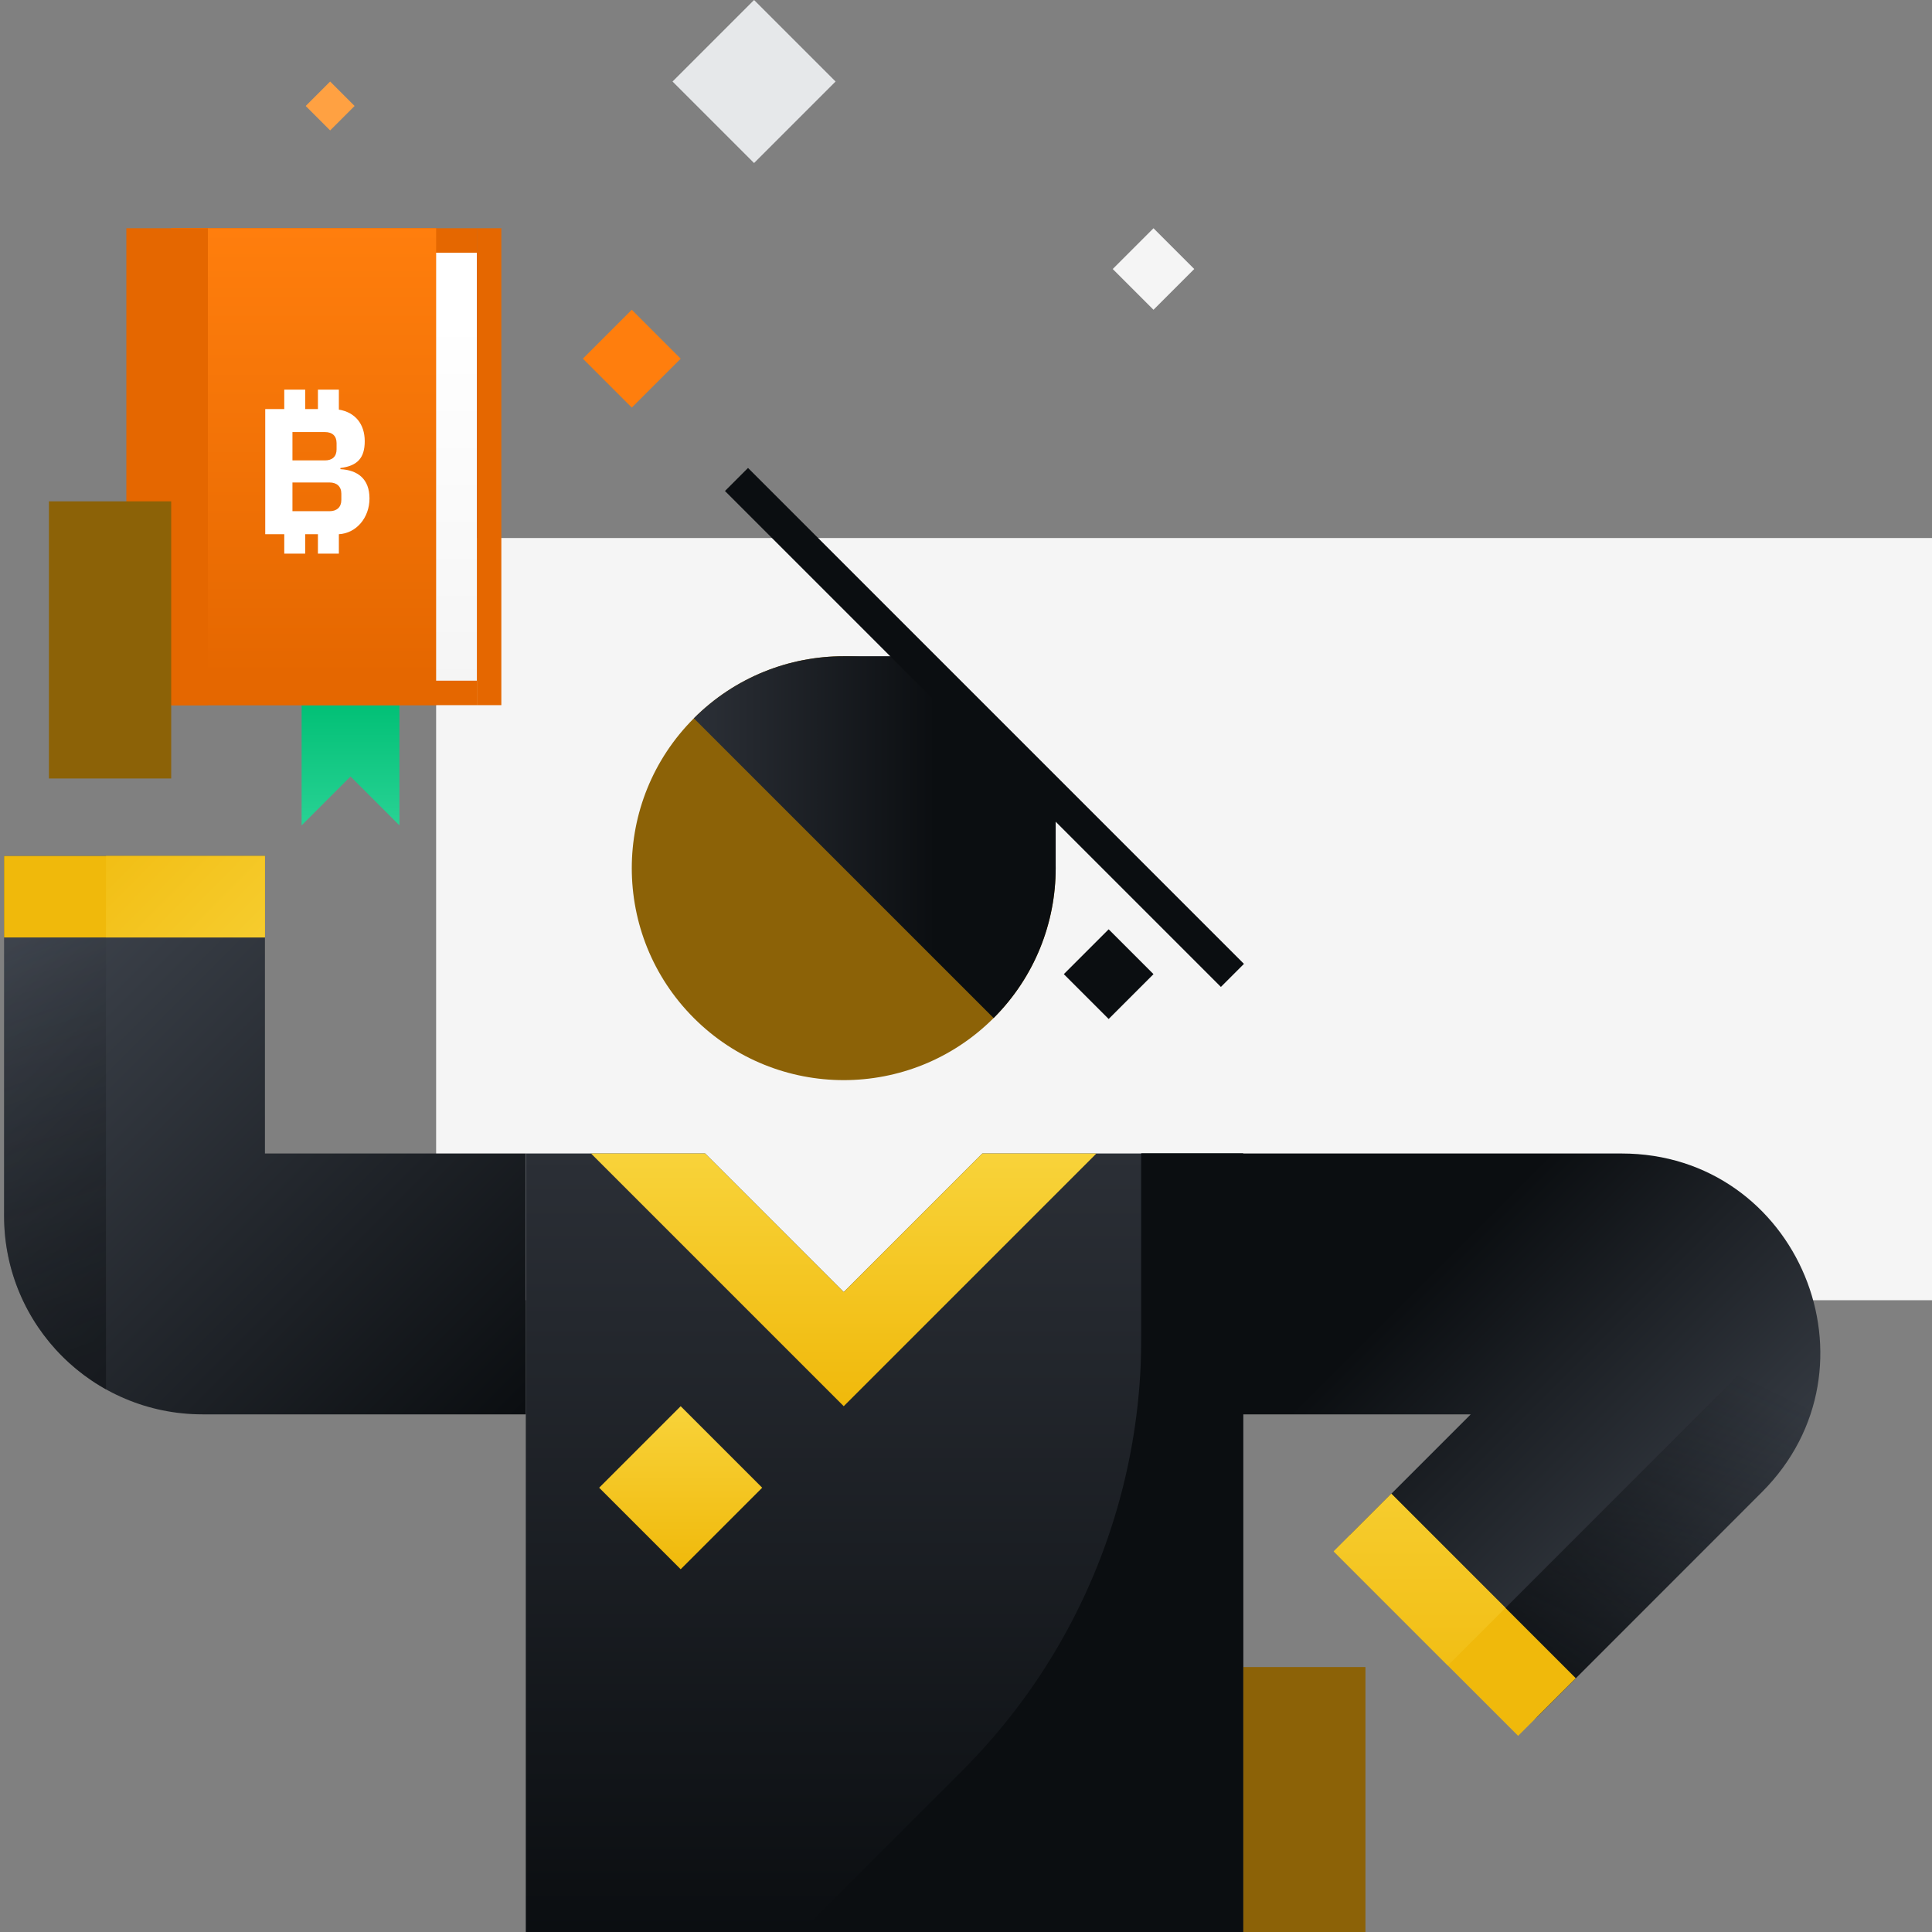 <svg xmlns="http://www.w3.org/2000/svg" xmlns:xlink="http://www.w3.org/1999/xlink" width="474" height="474" fill="none"><rect width="100%" height="100%" fill="#808080" stroke="none"/><g clip-path="url(#N)"><path fill="#f5f5f5" d="M107 132h368v187H107z"/><path fill-rule="evenodd" d="M65 283h64v64H49.674C22.792 347 1 325.208 1 298.326V210h64v73z" fill="url(#A)"/><path d="M129 283h44l34 34 34-34h64v240H129V283z" fill="url(#B)"/><path fill-rule="evenodd" d="M432.25 366.09c30.663-30.662 8.946-83.09-34.418-83.09H280v64h80.832l-29.618 29.62 45.255 45.255 55.782-55.783z" fill="url(#C)"/><path d="M74 173h24v29.5l-12-12-12 12V173z" fill="url(#D)"/><path fill="#e56700" d="M42 56h75v117H42z"/><path d="M42 56h65v117H42V56z" fill="url(#E)"/><path d="M117 167h-10V62h10v105z" fill="url(#F)"/><path d="M117 56h6v117h-6zm-86 0h20v117H31V56z" fill="#e56700"/><path d="M78.003 135.827h5.134v-4.76c4.294-.234 7.514-4.06 7.514-8.775 0-4.808-2.894-6.955-7.14-7.188v-.28c4.06-.513 5.974-2.334 5.974-6.58 0-4.2-2.334-7.094-6.348-7.748v-4.9h-5.134v4.76h-3.127v-4.76H69.74v4.76h-4.667v30.712h4.667v4.76h5.134v-4.76h3.127v4.76zm-6.254-29.824h7.98c1.774 0 2.847.933 2.847 2.707v1.54c0 1.774-1.073 2.707-2.847 2.707h-7.98v-6.954zm0 12.368h9.1c1.774 0 2.894.98 2.894 2.754v1.54c0 1.774-1.12 2.754-2.894 2.754h-9.1v-7.048z" fill="#fff"/><circle cx="207.003" cy="213.001" r="52" transform="rotate(45 207.003 213.001)" fill="#8c6207"/><path d="M170.234 176.232l73.54 73.54c10.154-10.154 15.23-23.462 15.23-36.77l.001-17.997L225 161h-17.998c-13.307 0-26.615 5.077-36.77 15.23z" fill="url(#G)"/><path d="M377 421.342l55.25-55.25c13.577-13.576 16.884-31.42 12.59-47.09l-85.09 85.09 17.25 17.25z" fill="url(#H)"/><path d="M1 230v68.326c0 18.29 10.086 34.222 25 42.54V230H1z" fill="url(#I)"/><path d="M207 317l34-34h28l-62 62-62-62h28l34 34z" fill="url(#J)"/><path d="M386.6 411.732l-14.142 14.142-45.255-45.255 14.142-14.142 45.255 45.255zM1 230v-20h64v20H1z" fill="#f0b90b"/><path d="M327.213 380.62l14.142-14.142 28 28-14.142 14.142-28-28z" fill="url(#K)"/><path d="M65 210v20H26v-20h39z" fill="url(#L)"/><path d="M187 365l-20 20-20-20 20-20 20 20z" fill="url(#M)"/><path d="M12 123v68h30v-68zm293 286v68h30v-68z" fill="#8c6207"/><path d="M183.52 114.807L305.192 236.48l-5.657 5.657-121.672-121.672zM261 239l11-11 11 11-11 11-11-11zm44 44h-25v45.368a150.002 150.002 0 01-43.934 106.066L195.5 475H305V283z" fill="#0b0e11"/><path d="M165 20l20-20 20 20-20 20-20-20z" fill="#e6e8ea"/><path d="M273 66l10-10 10 10-10 10-10-10z" fill="#f5f5f5"/><path d="M143 88l12-12 12 12-12 12-12-12z" fill="#ff7e0d"/><path d="M75 26l6-6 6 6-6 6-6-6z" fill="#ffa142"/></g><defs><linearGradient id="A" x1="-13" y1="206.5" x2="127.5" y2="347" xlink:href="#O"><stop stop-color="#474d57"/><stop offset="1" stop-color="#0b0e11"/></linearGradient><linearGradient id="B" x1="192.999" y1="283" x2="192.999" y2="474" xlink:href="#O"><stop stop-color="#2b2f36"/><stop offset="1" stop-color="#0b0e11"/></linearGradient><linearGradient id="C" x1="411.644" y1="442" x2="316.144" y2="346.5" xlink:href="#O"><stop stop-color="#474d57"/><stop offset="1" stop-color="#0b0e11"/></linearGradient><linearGradient id="D" x1="86" y1="173" x2="86" y2="202.5" xlink:href="#O"><stop stop-color="#02c076"/><stop offset="1" stop-color="#28d294"/></linearGradient><linearGradient id="E" x1="74.5" y1="56" x2="74.5" y2="166" xlink:href="#O"><stop stop-color="#ff7e0d"/><stop offset="1" stop-color="#e56700"/></linearGradient><linearGradient id="F" x1="107.087" y1="78.204" x2="107.087" y2="168.755" xlink:href="#O"><stop stop-color="#fff"/><stop offset="1" stop-color="#f5f5f5"/></linearGradient><linearGradient id="G" x1="171.5" y1="201.5" x2="229.5" y2="201.5" xlink:href="#O"><stop stop-color="#2b2f36"/><stop offset="1" stop-color="#0b0e11"/></linearGradient><linearGradient id="H" x1="455" y1="350" x2="409.463" y2="445.034" xlink:href="#O"><stop stop-color="#0b0e11" stop-opacity="0"/><stop offset="1" stop-color="#0b0e11"/></linearGradient><linearGradient id="I" x1="-3.825" y1="230" x2="30.436" y2="329.163" xlink:href="#O"><stop stop-color="#0b0e11" stop-opacity="0"/><stop offset="1" stop-color="#0b0e11" stop-opacity=".5"/></linearGradient><linearGradient id="J" x1="207" y1="345" x2="207" y2="283" xlink:href="#O"><stop stop-color="#f0b90b"/><stop offset="1" stop-color="#f8d33a"/></linearGradient><linearGradient id="K" x1="348.289" y1="425" x2="348.289" y2="346.5" xlink:href="#O"><stop stop-color="#f0b90b"/><stop offset="1" stop-color="#f8d33a"/></linearGradient><linearGradient id="L" x1="19.431" y1="193.521" x2="74.932" y2="248.164" xlink:href="#O"><stop stop-color="#f0b90b"/><stop offset="1" stop-color="#f8d33a"/></linearGradient><linearGradient id="M" x1="167.001" y1="385.001" x2="167.001" y2="345.001" xlink:href="#O"><stop stop-color="#f0b90b"/><stop offset="1" stop-color="#f8d33a"/></linearGradient><linearGradient id="O" gradientUnits="userSpaceOnUse"/><clipPath id="N"><path fill="#fff" d="M0 0h474v474H0z"/></clipPath></defs></svg>